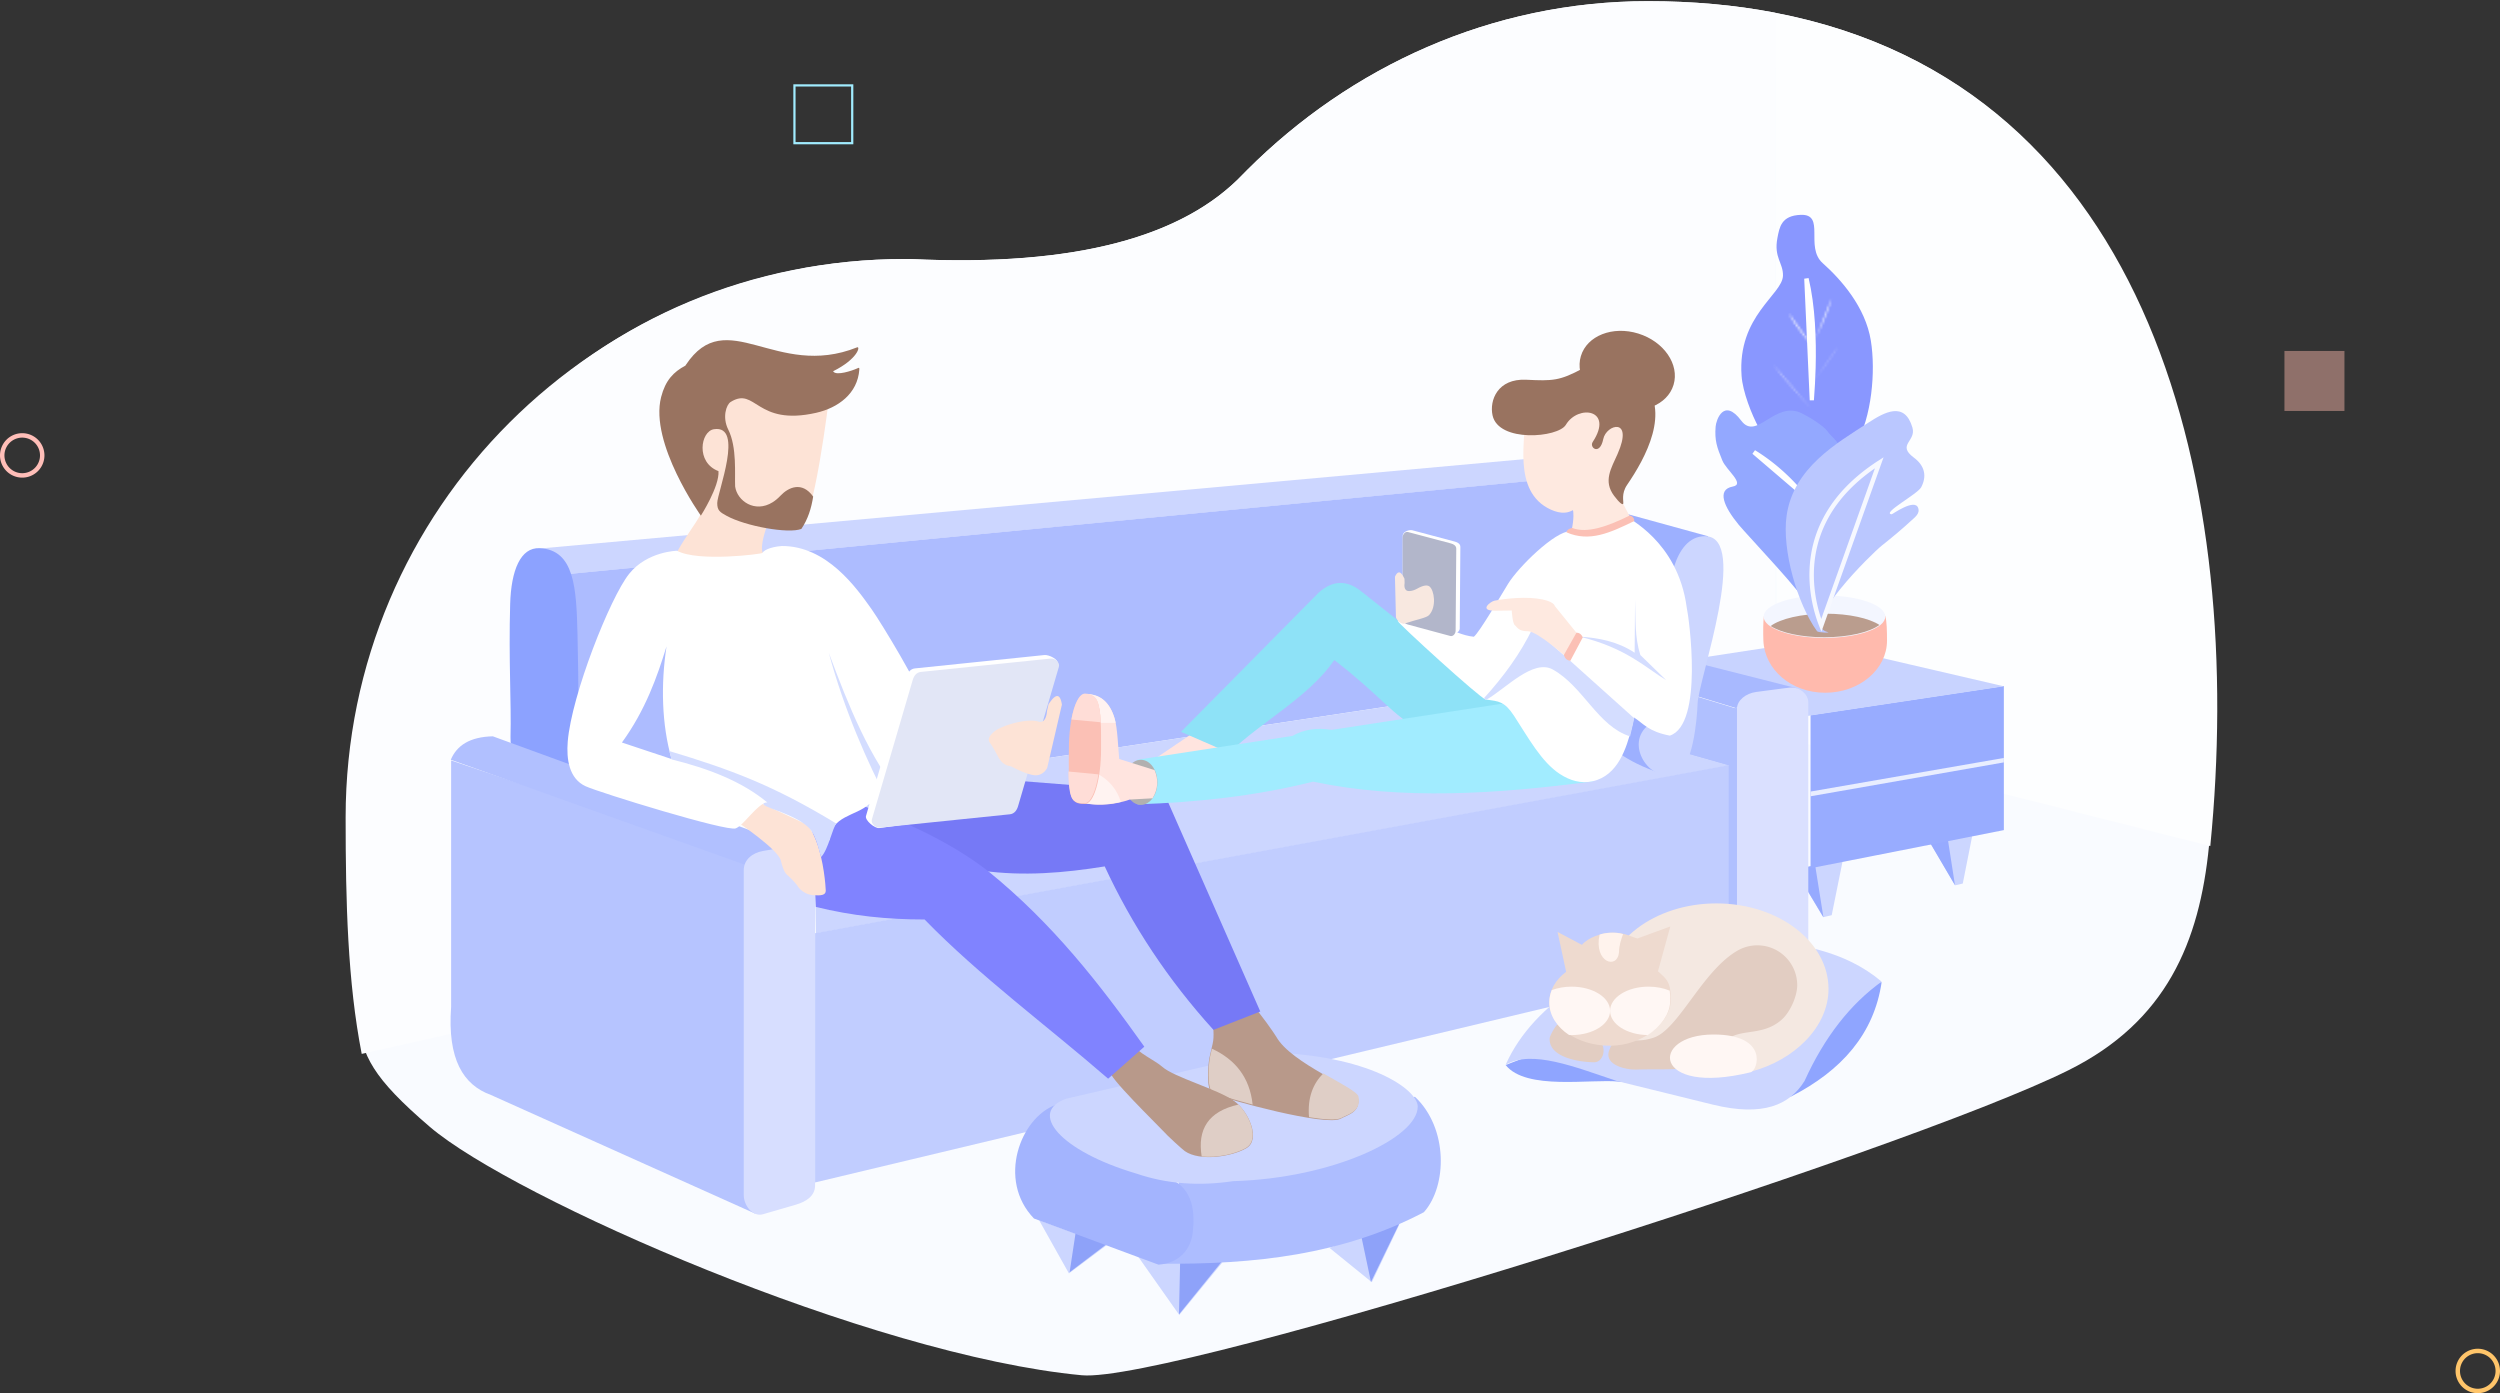 <svg width="1125" height="627" fill="none" xmlns="http://www.w3.org/2000/svg"><rect width="100%" height="100%" fill="#333333" stroke="none"/><path stroke="#A1ECFF" d="M357.501 38.432h26v26h-26z"/><path opacity=".45" fill="#FFBAAD" d="M1028 157.932h27v27h-27z"/><path d="M10 213.932a9 9 0 1 0 0-18 9 9 0 0 0 0 18z" stroke="#FFBEB8" stroke-width="2"/><path d="M1115 625.932a9 9 0 1 0-.001-18.001 9 9 0 0 0 .001 18.001z" stroke="#FFC56A" stroke-width="2"/><path fill-rule="evenodd" clip-rule="evenodd" d="M741.6.53c20.309 0 39.175 1.76 56.677 5.094 170.711 32.521 211.663 214.832 195.779 375.002-4.303 43.398-19.197 79.052-63.165 100.945-74.569 37.131-404.014 141.056-444.049 137.298-95.185-8.933-256.11-79.836-293.424-111.799-25.851-22.143-30.407-31.951-32.415-48.436-2.474-20.312 1.2-48.497 1.2-95.035 0-138.827 106.068-247.024 245.141-247.024.822 0 1.646-.028 2.465.011 75.094 3.576 123.023-10.363 149.501-38.13.649-.681 1.315-1.341 1.976-2.002C607.597 30.188 670.903.53 741.6.53z" fill="#F9FBFF"/><path fill-rule="evenodd" clip-rule="evenodd" d="M377.427 342.775l43.708 25.047c18.793 2.63 37.203 1.043 55.489-1.898 12.327 26.546 28.592 51.124 49.028 73.622l21.117-8.276-43.541-98.741-101.477-7.969-24.324 18.215z" fill="#DCDCDC"/><path fill-rule="evenodd" clip-rule="evenodd" d="M798.924 5.764v325.232L162.77 474.255c-6.335-32.394-7.239-68.235-7.239-106.405 0-138.791 112.734-251.305 251.798-251.305.823 0 1.645-.027 2.465.012 75.09 3.574 123.015-10.361 149.492-38.121.649-.68 1.315-1.341 1.976-2C607.57 30.18 670.873.53 741.566.53c20.308 0 39.172 1.76 56.674 5.093.23.044.454.097.684.14z" fill="#FCFDFF"/><path fill-rule="evenodd" clip-rule="evenodd" d="M798.924 5.829c170.587 32.515 211.546 214.747 195.708 374.9l-195.023-49.411-.685-325.49z" fill="#FDFEFF"/><path fill-rule="evenodd" clip-rule="evenodd" d="M807.601 391.227l21.683-4.236-5.015 24.847-3.837.895-12.831-21.506zM868.412 378.886l19.304-3.843-4.465 22.54-3.416.812-11.423-19.509z" fill="#CCD6FF"/><path fill-rule="evenodd" clip-rule="evenodd" d="M868.379 379.041l8.111-1.609 3.262 20.968-11.373-19.359zM807.581 391.167l9.238-1.792 3.714 23.352-12.952-21.56z" fill="#96AAFF"/><path fill-rule="evenodd" clip-rule="evenodd" d="M901.735 308.7l-86.99 13.12v68.887l86.99-17.156V308.7z" fill="#98ACFF"/><path fill-rule="evenodd" clip-rule="evenodd" d="M901.735 341.077l-86.99 15.123v2.129l86.99-15.253v-1.999z" fill="#E9EEFF"/><path fill-rule="evenodd" clip-rule="evenodd" d="M746.528 298.888l64.64 23.612 90.567-13.663-87.4-20.309-67.807 10.36z" fill="#C8D3FF"/><path fill-rule="evenodd" clip-rule="evenodd" d="M849.156 288.262c0 12.963-12.455 23.473-27.819 23.473-15.364 0-27.291-10.518-27.818-23.473-.154-3.774-.079-8.992.234-10.914.382-2.339 8.134-3.294 26.763-3.294 18.714 0 26.762 0 27.857 3.226.705 2.074.783 7.137.783 10.982z" fill="#FFBAAD"/><path fill-rule="evenodd" clip-rule="evenodd" d="M848.368 277.504c0 5.275-12.253 9.552-27.369 9.552-15.115 0-27.368-4.277-27.368-9.552 0-5.276 12.253-9.553 27.368-9.553 15.116 0 27.369 4.277 27.369 9.553z" fill="#F3F6FF"/><path fill-rule="evenodd" clip-rule="evenodd" d="M821.614 276.161c-10.987 0-20.459 2.273-24.827 5.554 4.632 3.011 13.696 5.056 24.119 5.056 10.987 0 20.458-2.273 24.827-5.553-4.633-3.011-13.696-5.057-24.119-5.057z" fill="#BA9D8E"/><path fill-rule="evenodd" clip-rule="evenodd" d="M791.603 192.749c-3.424-6.283-7.385-16.455-7.896-23.657-1.917-27.038 18.445-36.52 18.633-45.055.127-5.766-4.205-8.147-2.497-16.967.931-4.812 1.704-10.073 10.504-10.393 11.319-.412 1.711 14.475 9.89 21.757 8.217 7.316 19.198 19.703 21.639 34.819 2.282 14.131.319 34.359-6.618 46.712-2.604 4.637-4.847 8.546-9.624 8.546-11.245 0-13.528-.874-22.557-7.216-5.549-3.899-3.722-3.251-7.707-6.663-.86-.737-3.21-.859-3.767-1.883z" fill="#8997FF"/><path d="M815.329 179.164l-2.433-53.798c2.961 12.486 3.482 27.379 3.144 40.037-.135 5.06-.407 9.748-.711 13.761z" fill="#000" fill-opacity=".01" stroke="#fff" stroke-width="2"/><mask id="a" fill="#fff"><path fill-rule="evenodd" clip-rule="evenodd" d="M817.053 152.256s6.014-12.018 7.105-18.045l-7.105 18.045z"/></mask><path fill-rule="evenodd" clip-rule="evenodd" d="M817.053 152.256s6.014-12.018 7.105-18.045l-7.105 18.045z" fill="#000" fill-opacity=".01"/><path d="M817.053 152.256l1.789.894.001-.003.004-.007.014-.028.052-.105.197-.401a165.6 165.6 0 0 0 2.919-6.313c1.632-3.739 3.504-8.451 4.097-11.725l-3.936-.713c-.498 2.752-2.179 7.062-3.827 10.839a163.86 163.86 0 0 1-2.846 6.154l-.188.384-.049.098-.012.024a.022.022 0 0 1-.003.005v.001l-.001.001 1.789.895z" fill="#fff" mask="url(#a)"/><mask id="b" fill="#fff"><path fill-rule="evenodd" clip-rule="evenodd" d="M816.527 157.032s-9.584-11.021-11.579-16.187l11.579 16.187z"/></mask><path fill-rule="evenodd" clip-rule="evenodd" d="M816.527 157.032s-9.584-11.021-11.579-16.187l11.579 16.187z" fill="#000" fill-opacity=".01"/><path d="M816.527 157.032l1.509-1.312v-.001l-.001-.001-.005-.005a9.116 9.116 0 0 0-.097-.112l-.301-.351a164.075 164.075 0 0 1-4.568-5.602c-1.307-1.68-2.661-3.502-3.804-5.208-1.163-1.736-2.032-3.241-2.447-4.316l-3.731 1.442c.583 1.508 1.66 3.318 2.855 5.101 1.216 1.813 2.632 3.716 3.97 5.437a168.636 168.636 0 0 0 4.997 6.109l.083.096.022.026.006.007.002.001v.001l1.51-1.312z" fill="#fff" mask="url(#b)"/><mask id="c" fill="#fff"><path fill-rule="evenodd" clip-rule="evenodd" d="M816.527 171.096s10.117-13.905 10.789-15.391l-10.789 15.391z"/></mask><path fill-rule="evenodd" clip-rule="evenodd" d="M816.527 171.096s10.117-13.905 10.789-15.391l-10.789 15.391z" fill="#000" fill-opacity=".01"/><path d="M816.527 171.096l1.617 1.176.002-.002.005-.008.022-.03.085-.117.324-.445 1.157-1.598c.96-1.329 2.249-3.117 3.558-4.952a418.15 418.15 0 0 0 3.696-5.248c.526-.762.987-1.443 1.342-1.986.317-.486.643-1.003.804-1.357l-3.645-1.648c.011-.025-.013.029-.121.207-.094.156-.224.361-.388.612a96.328 96.328 0 0 1-1.285 1.902 417.704 417.704 0 0 1-3.658 5.194 968.75 968.75 0 0 1-4.698 6.525l-.321.443-.085.116-.021.029a.033.033 0 0 0-.006.008l-.001.001v.001l1.617 1.177z" fill="#fff" mask="url(#c)"/><mask id="d" fill="#fff"><path fill-rule="evenodd" clip-rule="evenodd" d="M814.948 183.833s-13.744-15.059-17.369-20.167l17.369 20.167z"/></mask><path fill-rule="evenodd" clip-rule="evenodd" d="M814.948 183.833s-13.744-15.059-17.369-20.167l17.369 20.167z" fill="#000" fill-opacity=".01"/><path d="M814.948 183.833l1.477-1.348-.001-.001-.001-.002-.008-.008a1.24 1.24 0 0 0-.029-.032l-.115-.126-.44-.484a791.803 791.803 0 0 1-6.709-7.491c-3.913-4.43-8.174-9.384-9.912-11.833l-3.262 2.315c1.887 2.66 6.31 7.789 10.176 12.166a760.762 760.762 0 0 0 7.336 8.181l.008.008.002.002v.001l1.478-1.348z" fill="#fff" mask="url(#d)"/><path fill-rule="evenodd" clip-rule="evenodd" d="M813.419 272.608c-.381-3.7-27.103-31.738-30.999-36.465-6.577-7.98-10.084-15.832-2.685-17.191 5.758-1.057-2.904-7.346-4.697-11.761-2.431-5.985-3.512-8.987-3.004-15.261.237-2.92 3.657-13.139 11.547-2.611 6.918 9.233 15.078-9.169 27.1-3.39 3.331 1.6 9.906 5.607 11.755 8.25 3.194 4.568 9.353 5.578.676 16.383-3.851 4.796-13.417 24.922-13.97 31.158-.415 4.685 2.03 18.994 2.217 23.392 0 .012 2.072 7.615 2.06 7.496z" fill="#93A8FF"/><path d="M809.766 221.007l-20.534-17.568c7.377 4.536 13.233 9.755 17.525 14.254a89.969 89.969 0 0 1 3.009 3.314z" fill="#000" fill-opacity=".01" stroke="#fff" stroke-width="2"/><mask id="e" fill="#fff"><path fill-rule="evenodd" clip-rule="evenodd" d="M796 205.592l-1.579-10.614L796 205.592z"/></mask><path fill-rule="evenodd" clip-rule="evenodd" d="M796 205.592l-1.579-10.614L796 205.592z" fill="#000" fill-opacity=".01"/><path d="M797.978 205.298l-1.579-10.614-3.956.588 1.579 10.614 3.956-.588z" fill="#fff" mask="url(#e)"/><mask id="f" fill="#fff"><path fill-rule="evenodd" clip-rule="evenodd" d="M802.579 211.695l-14.737 1.062 14.737-1.062z"/></mask><path fill-rule="evenodd" clip-rule="evenodd" d="M802.579 211.695l-14.737 1.062 14.737-1.062z" fill="#000" fill-opacity=".01"/><path d="M802.435 209.7l-14.736 1.062.287 3.99 14.737-1.062-.288-3.99z" fill="#fff" mask="url(#f)"/><mask id="g" fill="#fff"><path fill-rule="evenodd" clip-rule="evenodd" d="M811.264 220.717l-1.316-20.963 1.316 20.963z"/></mask><path fill-rule="evenodd" clip-rule="evenodd" d="M811.264 220.717l-1.316-20.963 1.316 20.963z" fill="#000" fill-opacity=".01"/><path d="M813.26 220.592l-1.316-20.963-3.992.251 1.315 20.963 3.993-.251z" fill="#fff" mask="url(#g)"/><mask id="h" fill="#fff"><path fill-rule="evenodd" clip-rule="evenodd" d="M816.264 227.882l-22.106 1.858 22.106-1.858z"/></mask><path fill-rule="evenodd" clip-rule="evenodd" d="M816.264 227.882l-22.106 1.858 22.106-1.858z" fill="#000" fill-opacity=".01"/><path d="M816.096 225.889l-22.105 1.858.334 3.986 22.106-1.858-.335-3.986z" fill="#fff" mask="url(#h)"/><path fill-rule="evenodd" clip-rule="evenodd" d="M817.674 284.047c-8.951-12.351-15.884-36.775-13.698-52.004 3.102-21.609 22.622-32.619 36.678-41.775 7.356-4.792 16.419-9.885 19.946 2.166 1.801 6.152-7.172 7.673.612 13.466 5.133 3.819 5.841 8.539 3.343 13.326-1.648 3.159-17.991 11.764-13.305 12.202.328.03 10.268-7.218 11.899-2.928 1.013 2.663-1.551 4.327-3.342 6.001-3.266 3.051-8.305 7.309-13.001 11.017-4.424 3.491-37.281 35.721-24.519 38.859 2.263.557-4.14.322-4.613-.33z" fill="#BAC7FF"/><path d="M819.589 281.426a58.328 58.328 0 0 1-1.845-5.396c-1.396-4.82-2.727-11.563-2.471-19.259.494-14.837 6.881-33.342 30.399-48.54l-26.083 73.195z" fill="#fff" fill-opacity=".01" stroke="#F6F8FF" stroke-width="2"/><mask id="i" fill="#fff"><path fill-rule="evenodd" clip-rule="evenodd" d="M834.763 214.88l3.647-12.861-3.647 12.861z"/></mask><path fill-rule="evenodd" clip-rule="evenodd" d="M834.763 214.88l3.647-12.861-3.647 12.861z" fill="#000" fill-opacity=".01"/><path d="M836.687 215.425l3.647-12.861-3.848-1.091-3.647 12.861 3.848 1.091z" fill="#E6E6E6" mask="url(#i)"/><mask id="j" fill="#fff"><path fill-rule="evenodd" clip-rule="evenodd" d="M840.211 223.047l-14.747 3.774 14.747-3.774z"/></mask><path d="M839.715 221.109l-14.746 3.774.991 3.875 14.747-3.774-.992-3.875z" fill="#fff" mask="url(#j)"/><mask id="k" fill="#fff"><path fill-rule="evenodd" clip-rule="evenodd" d="M817.842 223.902l.264 15.921-.264-15.921z"/></mask><path d="M815.843 223.935l.263 15.921 3.999-.066-.263-15.921-3.999.066z" fill="#E6E6E6" mask="url(#k)"/><mask id="l" fill="#fff"><path fill-rule="evenodd" clip-rule="evenodd" d="M827.316 238.496L816 252.029l11.316-13.533z"/></mask><path d="M825.782 237.213l-11.316 13.534 3.069 2.565 11.316-13.533-3.069-2.566z" fill="#fff" mask="url(#l)"/><mask id="m" fill="#fff"><path fill-rule="evenodd" clip-rule="evenodd" d="M809.948 253.622l5 9.818-5-9.818z"/></mask><path fill-rule="evenodd" clip-rule="evenodd" d="M809.948 253.622l5 9.818-5-9.818z" fill="#000" fill-opacity=".01"/><path d="M808.165 254.529l5.001 9.818 3.564-1.815-5-9.818-3.565 1.815z" fill="#E6E6E6" mask="url(#m)"/><path fill-rule="evenodd" clip-rule="evenodd" d="M241.849 246.93l455.97-41.4v10.019l-441.027 42.689-14.943-11.308z" fill="#CCD6FF"/><path fill-rule="evenodd" clip-rule="evenodd" d="M696.923 215.595l-441.141 42.701-1.466 85.494 110.849 13.507 297.266-45.169 55.547-75.286-21.055-21.247z" fill="#ADBCFF"/><path fill-rule="evenodd" clip-rule="evenodd" d="M242.76 246.681c15.834.676 16.611 18.02 17.124 38.959.529 21.615.529 47.05.392 61.135-.008.787-.651 1.336-1.43 1.433-19.844 2.467-29.444-4.492-29.117-16.597.419-15.474-.883-34.253-.154-59.788.436-15.292 4.707-25.504 13.185-25.142z" fill="#8CA2FF"/><path fill-rule="evenodd" clip-rule="evenodd" d="M781.122 318.627l27.571-8.876-47.528-12.048-8.707 12.171 28.664 8.753z" fill="#A8B9FF"/><path fill-rule="evenodd" clip-rule="evenodd" d="M776.899 344.35v89.615l10.044 4.115V318.304l-6.309.339-28.773-8.757-2.318 26.713 27.356 7.751z" fill="#B0C0FF"/><path fill-rule="evenodd" clip-rule="evenodd" d="M790.286 311.379l14.801-1.938c4.689-.614 8.647 2.999 8.647 6.655v111.488c0 3.656-4.135 5.51-8.647 6.655l-14.801 3.756c-4.513 1.145-8.647-2.994-8.647-6.655V318.893c0-3.661 3.959-6.9 8.647-7.514z" fill="#DAE0FF"/><path fill-rule="evenodd" clip-rule="evenodd" d="M339.993 388.553L203.006 342.2v110.864c-1.741 23.681 5.503 35.197 17.935 39.685l118.922 53.397.13-157.593z" fill="#B6C4FF"/><path fill-rule="evenodd" clip-rule="evenodd" d="M202.857 341.882l132.218 47.199 30.117-5.355-143.408-52.386c-10.365.233-16.223 4.122-18.927 10.542z" fill="#B1C0FF"/><path fill-rule="evenodd" clip-rule="evenodd" d="M343.335 382.943l14.801-2.58c4.685-.817 8.647 3.893 8.647 8.634v144.477c0 4.745-4.085 7.309-8.647 8.635l-14.801 4.301c-4.563 1.325-8.647-3.886-8.647-8.635V391.578c0-4.749 3.961-7.818 8.647-8.635z" fill="#D7DEFF"/><path fill-rule="evenodd" clip-rule="evenodd" d="M366.253 357.118l.894 62.952 411.044-75.564-114.74-32.501-297.198 45.113z" fill="#CCD6FF"/><path fill-rule="evenodd" clip-rule="evenodd" d="M366.783 419.941l411.142-75.622v89.513l-411.142 98.276V419.941z" fill="#C1CDFF"/><path fill-rule="evenodd" clip-rule="evenodd" d="M749.864 348.821l18.777-107.507-49.224-13.536-.379 101.662c5.2 7.8 15.266 14.612 30.826 19.381z" fill="#9DB0FF"/><path fill-rule="evenodd" clip-rule="evenodd" d="M750.305 276.88c0-11.051 2.442-35.594 16.977-35.594 20.193 0-2.959 64.673-3.35 75.158-.271 7.248-2.11 29.237-9.863 31.96-11.74 4.126-23.359-13.908-12.016-22.301.806-.596 8.632-33.344 8.632-39.757 0-11.188-.529-7.431-.38-9.466z" fill="#CCD6FF"/><path fill-rule="evenodd" clip-rule="evenodd" d="M781.854 438.953L677.531 479.25c9.188 11.619 38.572 6.132 50.999 7.487l77.445 6.696c22.74-11.62 37.328-28.162 40.759-51.439l-64.88-3.041z" fill="#8FA5FF"/><path fill-rule="evenodd" clip-rule="evenodd" d="M709.924 443.253c-14.215 9.685-25.802 21.127-32.393 35.906 11.788-6.935 31.312 1.041 49.922 7.257l43.445 10.696c22.453 5.472 34.459.133 41.157-10.696 8.984-19.802 20.615-34.565 34.679-44.691-16.7-14.048-37.655-17.433-59.449-18.717l-77.361 20.245z" fill="#CCD6FF"/><path fill-rule="evenodd" clip-rule="evenodd" d="M772.359 406.531c27.873 0 50.469 17.237 50.469 38.5 0 16.909-15.156 32.065-35.026 37.238-5.115 1.331-9.736 1.262-15.443 1.262-27.872 0-50.468-17.237-50.468-38.5s22.596-38.5 50.468-38.5z" fill="#F4E8E1"/><path fill-rule="evenodd" clip-rule="evenodd" d="M790.81 425.398c9.908 0 17.939 8.033 17.939 17.941 0 4.987-3.2 12.169-6.994 15.518-9.624 8.496-20.788 2.744-26.797 11.391-9.094 13.086-19.446 10.507-38.585 11.059-5.013.145-15.28-2.242-11.943-9.302.226-.479.742-2.865 3.813-3.66 5.264-1.365 7.908 1.184 15.787-1.355 11.221-3.615 21.656-29.466 37.398-38.945.21-.129.423-.254.639-.374l.045-.027.005-.002a17.861 17.861 0 0 1 8.693-2.244zM697.368 467.035c-.723 8.812 13.453 10.984 20.052 10.984 4.203 0 6.587-7.391.536-11.673-3.462-2.45-10.149-2.633-14.943-5.682-.268-.17-.562-.19-.848-.231-1.473-.752-4.73 5.773-4.797 6.602z" fill="#E2CDC2"/><path fill-rule="evenodd" clip-rule="evenodd" d="M746.08 437.095c3.816 3.383 6.091 4.8 5.71 13.816-.38 9.015-12.223 19.667-27.302 19.667-15.078 0-27.301-8.805-27.301-19.667 0-5.277 2.885-10.068 7.58-13.6l-.003.001-3.867-17.945 10.97 5.821v.001c2.747-3.282 8.868-5.49 13.762-5.49 5.795 0 8.507 1.938 11.228 2.615l14.788-5.418-5.564 20.199h-.001z" fill="#EEDACF"/><path fill-rule="evenodd" clip-rule="evenodd" d="M730.391 420.342c-3.345-1.058-8.332-.652-10.59.263-2.692 12.467 8.06 15.954 8.774 7.808-.031-2.762.959-5.815 1.816-8.071z" fill="#FFF3ED"/><path fill-rule="evenodd" clip-rule="evenodd" d="M706.092 465.759c-5.473-3.619-8.909-8.839-8.909-14.642 0-1.929.38-3.795 1.088-5.557 2.613-.995 5.676-1.567 8.953-1.567 9.565 0 17.32 4.878 17.32 10.895 0 6.017-7.755 10.894-17.32 10.894-.381 0-.758-.008-1.132-.023z" fill="#FFF7F4"/><path fill-rule="evenodd" clip-rule="evenodd" d="M751.377 445.799c.196 1.424.256 3.153.166 5.318-.213 5.1-4.033 10.721-10.005 14.664-9.416-.1-17.001-4.938-17.001-10.893 0-6.018 7.745-10.896 17.298-10.896 3.527 0 6.807.666 9.542 1.807zM771.095 465.527c24.904 0 20.066 16.158 16.66 16.995-44.396 10.91-45.677-16.995-16.66-16.995z" fill="#FFF7F4"/><path fill-rule="evenodd" clip-rule="evenodd" d="M629.774 550.929l-14.429 3.602-17.058 7.033 19.026 15.429 12.461-26.064zM550.129 568.024l-37.835-2.363 18.372 26.067 19.463-23.704z" fill="#CCD6FF"/><path fill-rule="evenodd" clip-rule="evenodd" d="M549.859 567.65l-18.776-1.188-.541 25.011 19.317-23.823zM630.31 549.299l-18.558 3.082 5.176 24.481 13.382-27.563z" fill="#8EA2F9"/><path fill-rule="evenodd" clip-rule="evenodd" d="M498.007 560.309l-30.429-11.237 13.433 23.961 16.996-12.724z" fill="#CCD6FF"/><path fill-rule="evenodd" clip-rule="evenodd" d="M498.264 559.646l-14.175-5.307-2.762 18.163 16.937-12.856z" fill="#8EA2F9"/><path fill-rule="evenodd" clip-rule="evenodd" d="M521.821 568.662l8.715-36.68 106.179-38.447c15.02 14.134 14.556 40.144 4.036 51.956-36.46 19.136-75.912 23.604-118.93 23.171z" fill="#ADBDFF"/><path fill-rule="evenodd" clip-rule="evenodd" d="M465.284 548.329l56.013 20.766c9.324-.65 14.649-6.828 15.467-14.703.797-7.67.933-19.479-10.902-24.303l-50.828-32.868c-15.79 5.663-26.505 33.707-9.75 51.108z" fill="#A3B4FE"/><path fill-rule="evenodd" clip-rule="evenodd" d="M479.751 494.43l89.887-20.903c46.806 1.108 68.184 16.795 68.331 24.334.272 14.02-38.288 32.422-83.082 33.653-15.293 2.302-29.871 1.287-43.649-3.447-34.424-10.186-48.686-27.597-31.487-33.637z" fill="#CCD6FF"/><path fill-rule="evenodd" clip-rule="evenodd" d="M373.229 177.714s-7.041 60.062-13.983 60.616c-5.601.446-14.047-1.795-14.047-1.795s-3.57 9.356-1.872 12.419c1.699 3.062-35.834 5.634-38.44-.98 4.04-7.117 7.831-11.818 10.224-16.212 3.526-6.478 4.787-11.26 5.629-13.709 3.022-8.796-7.832 1.133-7.876-22.296-.016-8.439 7.807-17.691 18.829-21.053 17.542-5.352 41.442-1.298 41.536 3.01z" fill="#FDE3D6"/><path fill-rule="evenodd" clip-rule="evenodd" d="M386.696 166.29c-.747 10.87-9.601 17.242-19.398 19.468-27.227 6.184-27.122-11.929-38.491-4.886-1.982 1.229-3.875 6.896-1.096 12.429 4.005 7.971 2.835 20.167 3.1 25.622.885 6.451 8.849 12.113 16.876 7.088 1.181-.74 2.363-1.71 3.524-2.943 3.62-3.844 9.727-6.592 14.713.394-.81 5.246-2.354 10.19-5.313 14.551-5.74 2.281-25.126-1.218-33.638-5.896-3.033-1.666-4.233-2.406-4.219-5.761.021-4.71 12.217-35.285-1.452-33.217-6.083.92-8.314 14.981 2.017 18.871.509 6.869-7.929 20.026-7.929 20.026s-23.217-32.558-17.884-53.368c1.933-7.539 5.626-11.334 10.893-14.119.1-.053.124-.189.185-.282 18.372-27.738 40.581 6.681 77.094-7.961 1.591-.638.405 5.178-10.716 10.718-.117.058.068.208.154.305 1.503 1.693 8.088-.413 10.599-1.538.753-.337 1.053-.557.981.499z" fill="#997360"/><path fill-rule="evenodd" clip-rule="evenodd" d="M545.93 460.046c.438 9.495.098 7.559-1.657 15.841-.533 2.512-1.778 14.885 1.516 16.242 6.924 2.854 51.065 14.988 57.609 11.23 2.938-1.687 9.029-2.788 7.645-9.588-.861-4.235-30.029-15.154-36.735-27.264-.638-1.152-8.17-11.955-9.238-12.288-4.373-1.366-13.317 4.691-17.608 4.863-.582.023-1.566.251-1.532.964z" fill="#B8998A"/><path fill-rule="evenodd" clip-rule="evenodd" d="M545.348 471.912c-.229.957-.499 2.12-.817 3.619-.531 2.508-1.773 14.867 1.513 16.223 2.412.995 9.353 3.12 17.642 5.305-1.327-12.376-7.936-20.344-18.338-25.147zM589.062 502.729c6.979 1.124 12.577 1.477 14.596.32 2.94-1.684 9.034-2.782 7.649-9.568-.425-2.083-7.728-5.786-15.829-10.453-4.702 4.708-7.156 11.045-6.416 19.701z" fill="#DFCEC6"/><path fill-rule="evenodd" clip-rule="evenodd" d="M511.107 470.972c-.068 2.123 9.013 6.465 11.87 9.042 5.318 4.797 25.024 10.089 32.462 15.483 6.613 4.795 11.955 17.368 5.421 21.18-6.611 3.856-20.896 6.058-27.698 1.323-.938-.654-7.682-6.698-10.042-9.361-1.804-2.036-25.658-25.257-23.316-26.419 4.556-2.259 11.303-11.369 11.303-11.248z" fill="#B8998A"/><path fill-rule="evenodd" clip-rule="evenodd" d="M557.345 497.057c5.587 5.617 9.253 16.071 3.389 19.493-4.631 2.702-13.012 4.594-19.974 3.876-1.974-12.144 2.863-20.335 16.585-23.369z" fill="#DFCEC6"/><path fill-rule="evenodd" clip-rule="evenodd" d="M398.129 366.758l43.62 25.023c18.755 2.628 37.128 1.042 55.377-1.895 12.302 26.521 28.535 51.077 48.93 73.555l21.074-8.269-43.453-98.651-101.273-7.962-24.275 18.199z" fill="#7679F6"/><path fill-rule="evenodd" clip-rule="evenodd" d="M365.548 372.636l1.589 35.482c16.419 4.026 32.002 5.667 48.927 5.65 24.689 25.398 55.061 47.762 82.592 71.643l16.291-14.404c-19.955-28.079-41.243-55.491-70.319-79.007-17.559-13.673-39.792-23.446-63.42-32.059l-15.66 12.695z" fill="#8083FF"/><path fill-rule="evenodd" clip-rule="evenodd" d="M342.124 361.264l19.019 8.881s2.788-.479 6.177 8.328c3.388 8.807 4.219 20.237 4.269 22.299.051 2.063-2.123 2.35-5.776 2.052-5.198-.583-7.152-4.501-7.152-4.501s-1.459-1.86-3.709-3.97c-1.275-.996-2.362-2.023-3.559-7.065-1.196-5.042-19.222-17.131-19.222-17.131l9.953-8.893z" fill="#FDE3D6"/><path fill-rule="evenodd" clip-rule="evenodd" d="M304.68 247.84c9.41 5.164 38.232 1.452 38.414.981.348-.9 3.052-2.684 8.701-3.113 20.26-.12 33.681 18.918 40.439 28.458 4.705 6.641 22.381 36.101 22.044 39.409-.049.483.059.969.208 1.43l1.774 5.522c8.042 24.983 11.007 33.035-25.291 41.442-5.88 5.277-16.974 5.161-17.639 15.831-.141 2.259-8.94-6.583-15.35-10.781-4.384-2.873-8.286-7.139-12.648-6.142-4.882 1.115-10.523 10.437-14.246 11.893-3.995 1.562-61.15-16.031-67.535-18.946-7.462-3.407-8.728-12.146-8.066-20.152 1.729-20.92 19.095-64.826 27.661-75.487 8.127-10.117 21.599-10.355 21.534-10.345zm-2.462 93.732c-4.472-15.449-4.886-33.752-2.275-50.717-4.222 13.755-9.53 28.767-20.077 43.28l22.352 7.437z" fill="#fff"/><path fill-rule="evenodd" clip-rule="evenodd" d="M399.929 361.264c-9.47-17.787-20.171-42.146-26.966-67.499 8.832 23.744 18.449 47.804 33.374 65.472l-6.408 2.027zM301.179 337.969l1.013 3.757c16.706 4.115 31.706 9.941 43.104 19.374 0 0-4.055.161.12 2.018 3.7 1.645 13.443 4.335 18.606 9.43 3.731 3.682 5.162 13.407 5.499 13.07 3.232-3.23 5.214-13.573 6.887-14.973-28.636-17.425-47.847-24.414-75.229-32.676z" fill="#D4DDFF"/><path fill-rule="evenodd" clip-rule="evenodd" d="M411.732 300.779l58.244-6.01c2.036-.21 6.561 1.982 5.925 3.919l-20.52 62.497c-.635 1.936-1.701 3.442-3.72 3.72l-55.955 7.728c-2.02.279-6.584-3.474-6.01-5.438l18.315-62.695c.574-1.964 1.685-3.511 3.721-3.721z" fill="#fff"/><path fill-rule="evenodd" clip-rule="evenodd" d="M414.421 302.362l58.347-6.006c2.039-.21 4.299 1.762 3.726 3.718l-18.347 62.641c-.572 1.955-1.695 3.509-3.727 3.718l-58.346 6.005c-2.032.209-4.302-1.755-3.727-3.718l18.347-62.641c.575-1.962 1.688-3.507 3.727-3.717z" fill="#E2E6F6"/><path fill-rule="evenodd" clip-rule="evenodd" d="M471.149 319.948l.766-3.293c-.315 1.205 4.574-8.597 5.942.424l-6.606 28.424s-1.577 3.585-5.532 3.357c-3.107-.18-8.11-2.647-10.111-3.696a5.093 5.093 0 0 0-1.547-.516c-1.059-.173-3.153-.911-4.808-3.955-1.929-3.548-2.797-5.086-3.786-6.438-.985-1.347-.622-2.827 1.848-4.964 3.124-2.7 14.631-6.223 19.999-4.576 3.63 1.114 3.835-4.767 3.835-4.767z" fill="#FDE3D6"/><path fill-rule="evenodd" clip-rule="evenodd" d="M550.821 337.559l-15.411-6.727-16.684 11.284 3.228 4.535 21.644-.755 7.223-8.337z" fill="#FFE4DF"/><path fill-rule="evenodd" clip-rule="evenodd" d="M639.318 328.555l36.966-11.877-63.908-50.72c-6.271-4.932-12.598-4.998-18.995.754l-61.923 62.602 21.655 9.428c15.132-14.456 35.802-25.007 47.326-41.726 21.28 16.412 26.279 25.128 38.879 31.539z" fill="#8EE2F7"/><path fill-rule="evenodd" clip-rule="evenodd" d="M716.868 351.611l-40.467-35.017-77.146 11.851c-6.648-1.116-12.531-.201-17.661 2.713l-70.029 10.758.379 20.028c26.99-.897 53.441-3.763 78.914-10.203 39.882 8.406 82.581 5.593 126.01-.13z" fill="#A1ECFF"/><path fill-rule="evenodd" clip-rule="evenodd" d="M513.402 362.201c4.091 0 7.428-4.56 7.428-10.151 0-5.59-3.337-10.149-7.428-10.149-4.092 0-7.429 4.559-7.429 10.149 0 5.591 3.337 10.151 7.429 10.151z" fill="#B1B0B0"/><path fill-rule="evenodd" clip-rule="evenodd" d="M489.767 312.374c5.622.359 9.648 3.779 11.793 10.803 1.328 4.348 1.607 13.457 2.084 18.375l15.915 4.999c1.816 4.274 1.612 8.506-.911 12.687l-10.222.556c-6.611 2.298-13.34 2.942-20.206 1.723l1.547-49.143z" fill="#FFE4DF"/><path fill-rule="evenodd" clip-rule="evenodd" d="M489.684 312.374c5.632.358 9.665 3.777 11.814 10.799a20.3 20.3 0 0 1 .508 2.122h-12.729l.407-12.921zM486.887 358.917l7.438-10.435c5.444 3.03 8.439 7.342 10.065 12.37-5.319 1.151-10.756 1.608-16.453.548l-1.05-2.483z" fill="#FFF3F1"/><path fill-rule="evenodd" clip-rule="evenodd" d="M488.239 312.375c1.41 0 4.251.527 5.363 2.906 2.042 4.364 1.875 12.952 1.875 21.774 0 13.63-3.24 24.68-7.238 24.68-1.722 0-4.828.21-6.071-3.212-1.641-4.524-1.168-13.709-1.168-21.468 0-13.631 3.241-24.68 7.239-24.68z" fill="#FBC0B5"/><path fill-rule="evenodd" clip-rule="evenodd" d="M488.267 312.112c1.411 0 4.253.529 5.367 2.913 1.089 2.333 1.55 5.871 1.743 10.006l-13.26-1.247c1.278-7.008 3.555-11.672 6.15-11.672zM494.31 348.465c-1.21 7.743-3.582 13.006-6.311 13.006-1.704 0-4.778.211-6.008-3.217-.92-2.564-1.169-6.624-1.212-11.074l13.531 1.285z" fill="#FFDDD7"/><path fill-rule="evenodd" clip-rule="evenodd" d="M733.732 233.254c-18.284 11.606-27.064 6.349-27.011 5.775-6.942-.074-23.397 16.079-28.067 23.653-3.251 5.272-13.004 22.023-15.43 23.856-5.157-.486-10.055-3.227-10.145-2.87l-24.082-4.199c-.192.765 37.22 34.944 39.543 35.287 6.057.894 8.437.729 12.875 7.515 6.236 9.536 12.185 20.64 20.587 26.073 4.57 2.955 9.445 4.372 14.609 3.239 11.634-2.553 15.34-15.256 17.593-23.796.924-3.503.833-4.687 1.044-4.849.057-.043.135-.013.257.065 4.002 2.569 6.226 6.187 15.912 8.029 15.318-5.014 8.617-53.215 7.6-57.703-4.047-30.442-27.79-40.318-25.285-40.075z" fill="#fff"/><path fill-rule="evenodd" clip-rule="evenodd" d="M705.116 296.039L689.75 282.58c-5.579 11.642-13.219 21.966-21.955 31.59.367.253.604.973 1.144.664 8.565-4.906 20.983-18.499 29.853-13.539 13.72 7.672 20.277 25.573 34.744 30.063l1.898-8.111-30.318-27.208zM735.584 293.723c-7.673-5.087-16.13-6.686-24.819-7.253 21.073 5.066 29.914 14.128 38.991 19.576l-11.603-11.288c-2.637-8.253-2.031-16.08-2.379-24.836l-.19 23.801z" fill="#D4DDFF"/><path fill-rule="evenodd" clip-rule="evenodd" d="M710.767 286.415l-11.106-13.709s-.168-2.365-8.067-3.365c-7.899-1.001-17.432.604-19.132.975-1.701.37-7.318 4.58.482 4.513 7.8-.067 7.335-.125 7.335-.125s.32 5.781 1.392 6.62c1.073.839 1.533 2.772 5.905 2.74 4.372-.032 17.907 12.227 17.907 12.227l5.284-9.876zM685.394 187.592c2.835 4.382-5.661 29.828 9.44 40.041 1.825 1.234 4.102 2.319 6.261 2.806 4.545 1.024 6.554-1.053 6.745-.813.136.171.679 3.561-.776 9.711 8.408 2.901 27.855-4.275 27.013-5.78-7.308-13.062-9.277-17.895-1.643-33.367 6.715-13.607-19.082-20.441-27.814-20.441-10.907 0-19.48 7.841-19.226 7.843z" fill="#FEE9E0"/><path fill-rule="evenodd" clip-rule="evenodd" d="M704.925 239.555c.183-1.123 1.124-1.724 2.578-1.972 6.678 2.606 15.965-.719 25.951-5.634 1.408.437 1.961 1.333 1.972 2.52-10.893 5.283-20.12 9.611-30.501 5.086zM706.655 297.342c-1.537-.165-2.485-1.061-2.899-2.615l5.656-10.039c1.246.038 2.217.691 2.84 2.118l-5.597 10.536z" fill="#FBC0B5"/><path fill-rule="evenodd" clip-rule="evenodd" d="M635.558 238.621l19.231 5.128c1.263.337 2.387 1.07 2.377 2.372l-.285 36.817c-.01 1.301-2.773 3.334-4.032 2.994-2.34-.634-21.67-6.133-21.668-7.553l.052-37.314c.003-1.947 3.061-2.781 4.325-2.444z" fill="#fff"/><path fill-rule="evenodd" clip-rule="evenodd" d="M633.584 239.413l19.344 5.138c1.27.338 2.401 1.072 2.391 2.377l-.287 36.888c-.01 1.304-1.125 2.719-2.391 2.378l-19.057-5.138c-1.269-.342-2.392-1.07-2.392-2.378V241.79c0-1.308 1.121-2.715 2.392-2.377z" fill="#B2B6CA"/><path fill-rule="evenodd" clip-rule="evenodd" d="M632.073 262.444l-.052-2.109c.044.778-1.968-5.968-4.294-.808l.444 18.207s.585 2.429 3.434 2.999c6.495-2.159 10.294-2.655 11.501-3.967 3.457-3.761 2.297-11.119.184-12.831-.968-.785-2.691-.642-5.58.965-1.086.603-2.305 1.076-3.622 1.085-2.751.018-2.015-3.541-2.015-3.541z" fill="#F8E8E0"/><path fill-rule="evenodd" clip-rule="evenodd" d="M737.239 150.101c11.517 3.574 18.618 13.902 15.862 23.068-2.756 9.166-14.326 13.698-25.842 10.124-11.516-3.574-18.618-13.901-15.861-23.067 2.755-9.166 14.326-13.699 25.841-10.125z" fill="#997360"/><path fill-rule="evenodd" clip-rule="evenodd" d="M686.781 170.883c-12.877-.613-16.598 9.286-15.136 16.018 2.694 12.404 29.547 10.057 32.987 4.266 5.521-9.29 21.768-7.011 12.085 7.727-1.665 2.534 3.198 6.296 4.743-1.29 1.373-6.739 13.833-10.019 6.441 6.703-2.861 6.472-6.553 12.138-1.562 18.802 2.378 3.175 3.958 4.364 4.135 3.499.209-1.026-.977-4.463 1.726-8.414 8.258-12.073 19.946-33.25 6.781-46.774-8.44-8.67-16.458-11.182-26.625-5.682-10.537 5.7-13.674 5.711-25.575 5.145z" fill="#997360"/></svg>